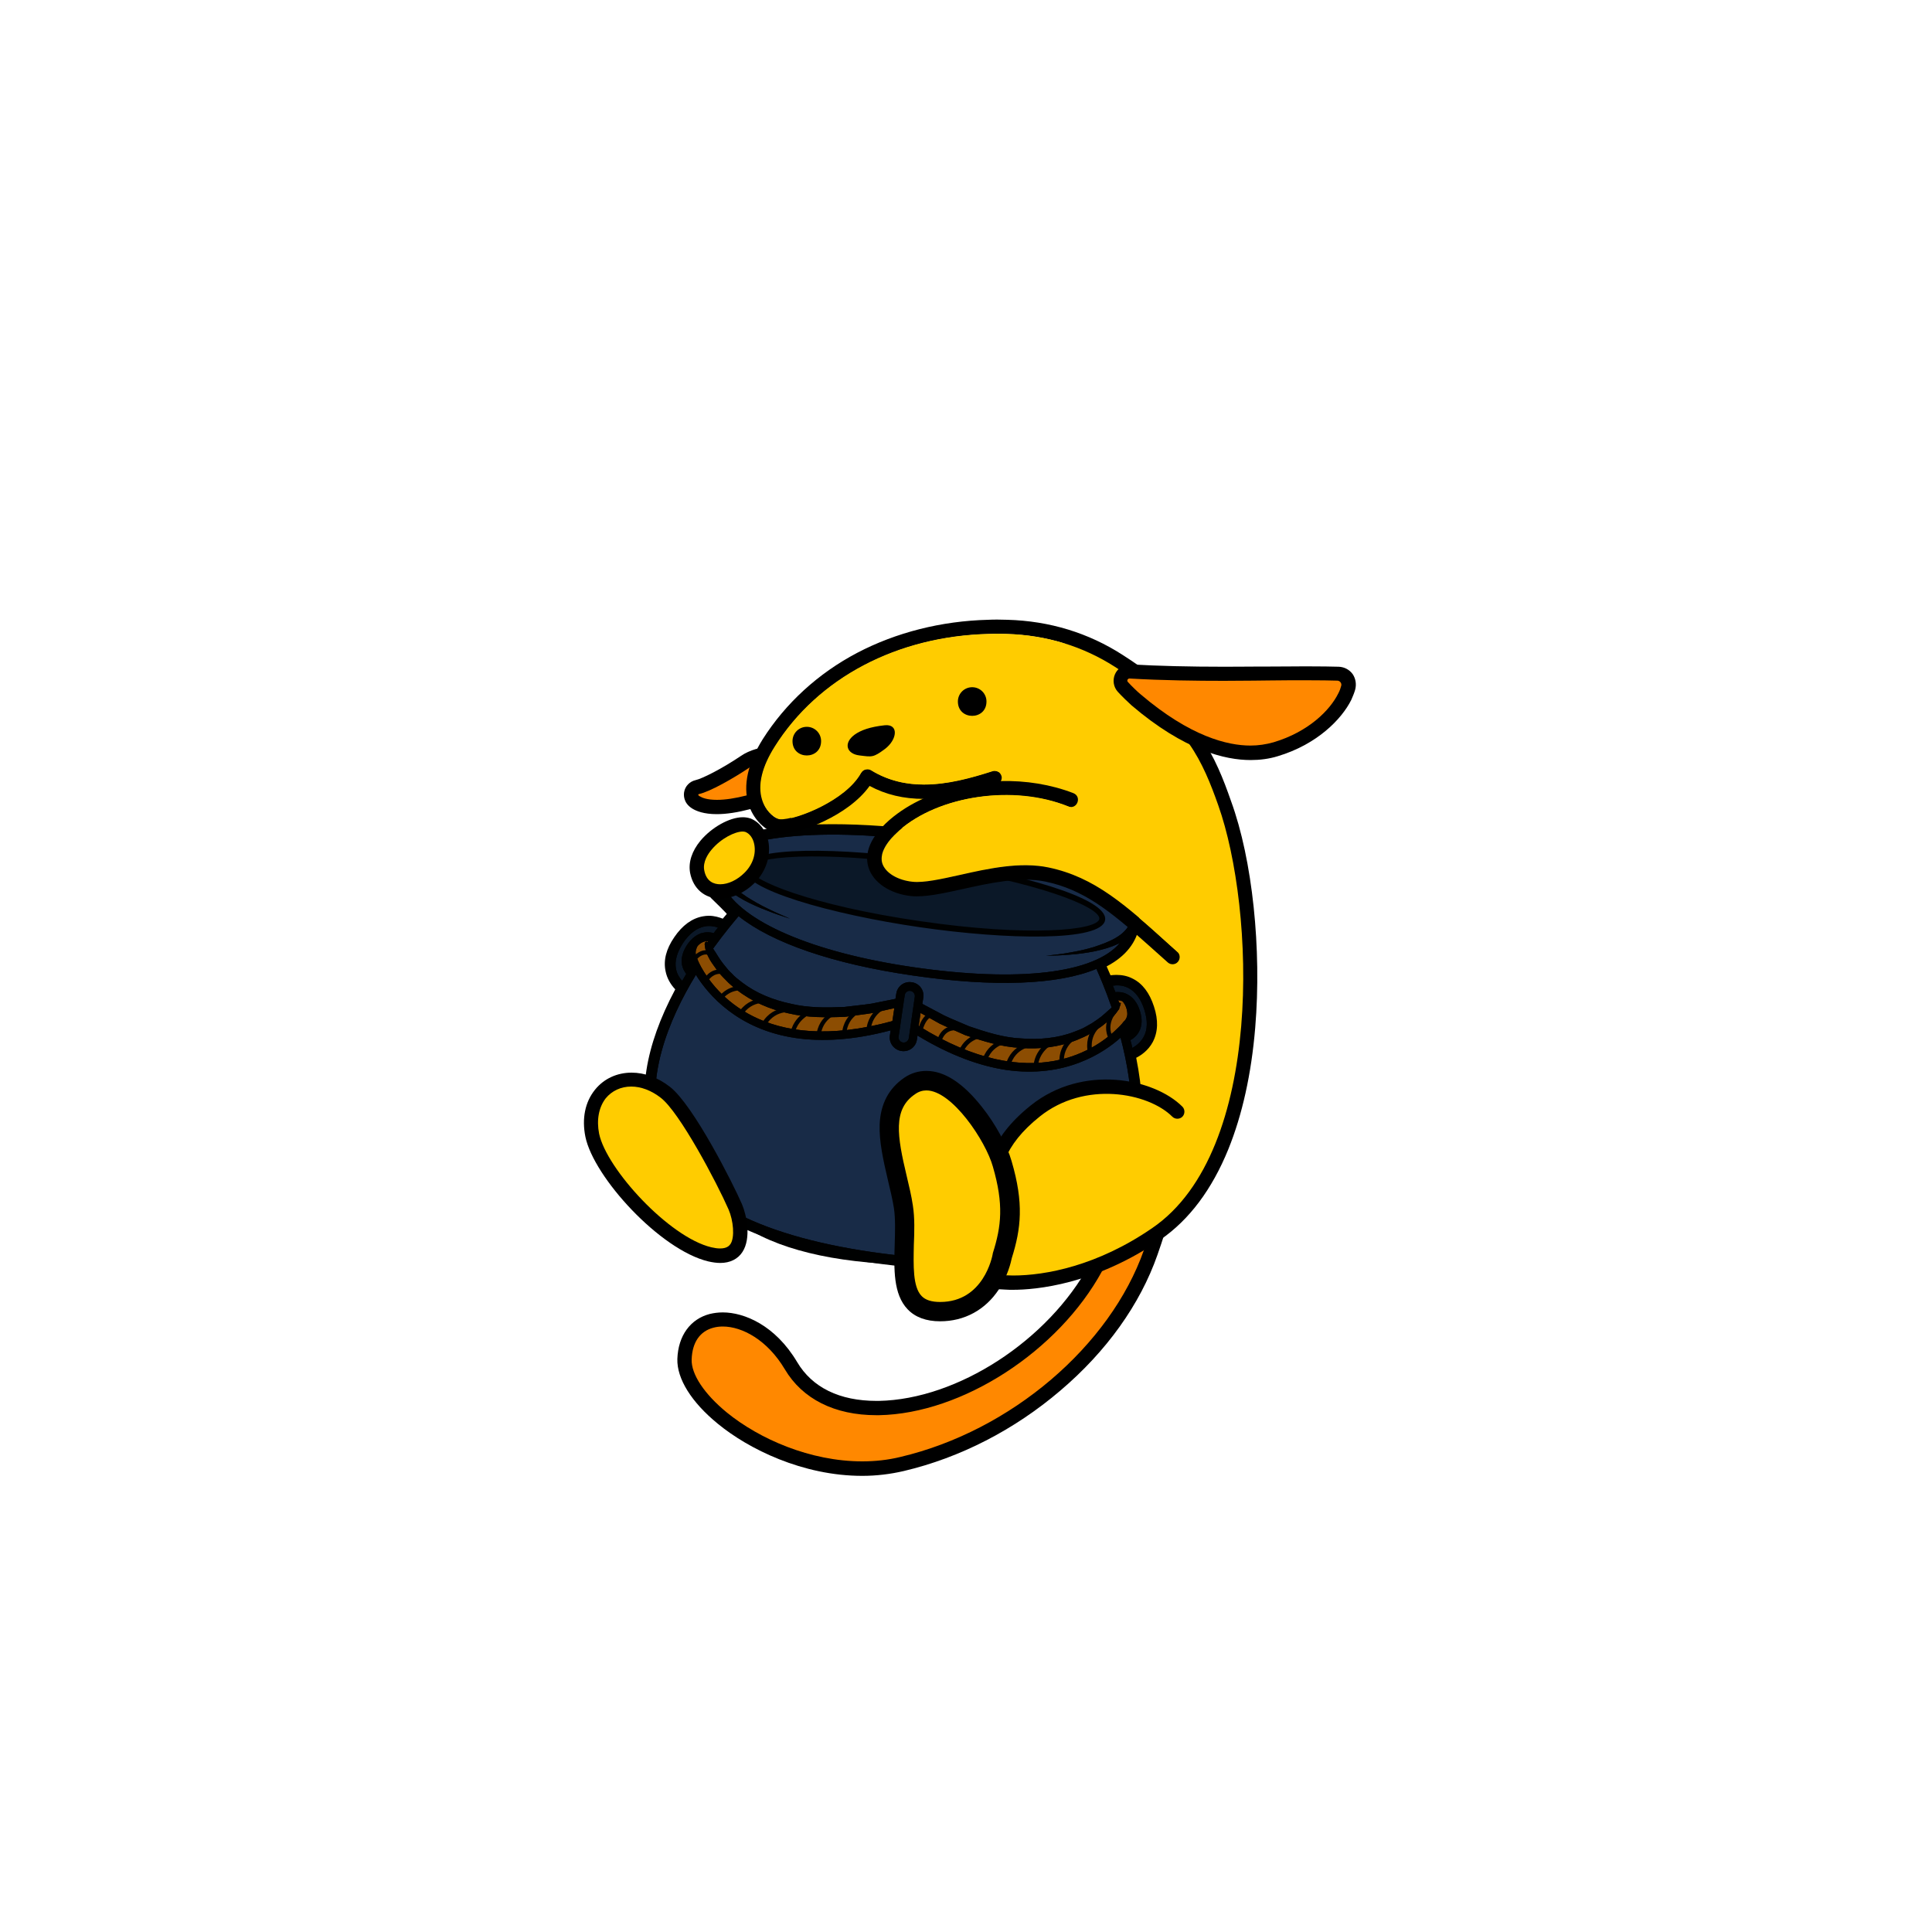 <svg xmlns="http://www.w3.org/2000/svg" id="Layer_1" x="0" y="0" version="1.1" viewBox="0 0 1000 1000">
	<g id="RightArm_1_">
		<path id="RightArm--bg" d="M436.6 504c-4.5 5.1-10.5 7.9-17 7.9-9.1 0-18.5-5.5-24.4-14.4-7.8-11.6-15.5-21.2-22.3-27.9l-4.8-4.7c-2-2-1.1-5.3 1.6-6.1l6.5-1.7c3.2-.9 6.4-2.7 9.1-5.5 3-3 4.8-6.7 5.2-10.4V430c0-1.3 1.5-2.1 2.5-1.3l9.3 6.9c.7.5 1.7 1.1 2.9 1.7 10.2 4.9 31.7 27.4 35.7 46.7 2.1 10.1-1.2 16.5-4.3 20z"/>
		<path id="RightArm" d="M402.1 444.1c-1.5-.7-2.9-1.5-4.2-2.4-.5 5.5-3 11-7.3 15.3-3.7 3.7-8.1 6.2-12.5 7.4 8.7 8.6 17 19.8 23.2 29.1 4.5 6.7 11.6 11.1 18.3 11.1 4.1 0 8.1-1.6 11.4-5.4 13-14.8-17.3-49.6-28.9-55.1z" class="st0" fill="#fc0"/>
	</g>
	<g id="Tail--group">
		<path id="Tail--bg" d="M599.1 649.5c-9 25.7-26.4 50-50.3 70.3-23.8 20.3-51.8 34.7-81 41.6-6.9 1.6-14.1 2.5-21.5 2.5-30.8 0-58.9-13.9-74.8-27-13.6-11.1-21.2-23.3-20.9-33.5.4-12 6.7-20.7 16.8-23.3 2.1-.5 4.3-.8 6.7-.8 11.2 0 27.2 6.7 38.5 25.7 7.8 13.2 22 20.1 41.1 20.1h1.2c40.7-.8 87.6-31.2 109.1-70.8 7.7-14.1 13.2-29.6 17.1-40.8 1.9-5.4 3.6-10.1 5.1-13.5 1.3-3.1 4.1-9.4 10.4-9.4 4.1 0 7.6 1.8 9.9 5 5.5 7.6 3.3 23.3-7.4 53.9z"/>
		<path id="Tail_2_" d="M570.5 657.8c-22.7 41.7-72.5 73.9-115.5 74.7h-1.4c-21.6 0-38.3-8.4-47.4-23.8-9-15.1-22-22.1-32.1-22.1-1.7 0-3.3.2-4.8.6-7 1.8-11 7.6-11.3 16.4-.3 7.7 6.6 18 18.2 27.5 16.8 13.7 43.2 25.3 70.1 25.3 6.6 0 13.3-.7 19.8-2.3 57.2-13.5 108.5-57.4 126-107.1 5.4-15.3 16.7-49.2 4.5-49.2-4.5.1-10.8 31.8-26.1 60z" class="st1" fill="#f80"/>
	</g>
	<g id="Body--group">
		<path id="Body--bg" d="M649.7 531.9c-2 24-6.7 45.1-13.9 62.9-8.5 20.9-20.3 36.6-35.1 46.8-34 23.4-64.8 26-76.4 26-1.3 0-2.5 0-3.8-.1-18.4-.8-26-4.4-32.7-7.5-5.9-2.8-11-5.2-24.9-5.7-37.5-1.5-67-9.9-83.1-23.6-.2-.1-.5-.4-.9-.7-4.8-3.5-19.3-14.3-25-24.7-5.3-9.7-6.2-22.3-2.3-31.4 13.4-31.2 24.5-40.5 33.5-48 3.6-3 6.4-5.3 8.8-8.7 2.2-3.1 3.8-7.1 4.9-12.2 0-.1 0-.2.1-.3 3.9-15 3.4-34.9 2.8-56-.2-5.7-.3-11.7-.4-17.5v-.1c0-18.6 9.6-40.7 25.7-59.2 18.1-20.8 41.6-33.6 66.1-36.2 20.2-2.1 34.3-3.1 45.9-3.1 43.7 0 58.6 14.8 82.2 48.4 7.5 10.6 12.1 22.5 16 33.7 11.1 30.4 15.9 76.5 12.5 117.2z"/>
		<path id="Body_1_" d="M358.5 576.7c-3 7-2.2 17.4 2 25 5.6 10.3 23 22.2 24.1 23.2 15.1 12.9 43.7 20.5 78.7 21.9 31.2 1.3 24.3 11.8 57.6 13.3 1.1 0 2.2.1 3.5.1 16.7 0 43.7-5 72.2-24.7 58-39.9 52.9-165.3 34-218.6-3.9-11.1-8.3-22.2-15.1-31.9-23.5-33.5-36.6-45.2-76.2-45.2-12.2 0-26.9 1.1-45.1 3.1-49.9 5.3-85.3 55.3-85.3 88.1.3 27.4 2.5 55.1-2.7 75.5-1.4 6.5-3.4 11.2-6 14.9-9.8 13.5-23.4 12.4-41.7 55.3z" class="st0" fill="#fc0"/>
		<g id="Ball--group">
			<path fill="#000101" d="M597.3 521c-2.3-7.1-6-12-11.1-14.5-2.5-1.3-5.3-1.9-8.3-1.9-1 0-2.1.1-3.1.2-.9-2-1.5-3.5-2-4.6 9.9-5.2 15.6-12.5 17-21.5v-.2l.1-.8h-.1c1.1-20.4-53.8-39.5-106.8-47.2-17.7-2.6-35.8-3.9-52.3-3.9-38.5 0-61.7 7.1-63.7 19.6v.2c-1.3 8.7 2.3 17.2 10.5 25.1-.9 1-2 2.3-3.4 4-1.8-.7-4.3-1.5-7.2-1.5-1 0-2.1.1-3.1.3-5.6 1-10.6 4.6-14.8 10.8-4.2 6.1-5.7 12-4.5 17.6.7 3.5 2.4 6.6 5 9.4-15.8 29.6-19.9 55.8-12.1 77.9 11.6 32.9 49.8 54.3 113.3 63.5 15.5 2.2 29.9 3.4 42.9 3.4 40.1 0 68.3-10.8 83.8-32.1 13.6-18.7 17.2-44.8 10.7-77.3 2.4-1.2 6.2-3.7 8.6-8.2 2.7-5.2 2.9-11.3.6-18.3z"/>
			<path fill="#182b47" d="m576.5 521.9-.5.4c-.9.8-1.8 1.5-2.7 2.3-1.5 1.4-3.1 2.7-4.8 3.9l-2.8 1.9c-.3.2-.6.4-.9.5-.4.2-.7.4-1.1.6l-1.1.6c-1.6.9-3.3 1.7-5 2.3l-1.4.6c-8.1 3.1-17.4 4.3-27.6 3.4-1.8-.1-3.8-.3-5.7-.6-7.4-1.1-14.4-3.3-21.6-5.8-1.6-.7-3.2-1.4-4.8-2-2.8-1.2-5.6-2.3-8.3-3.6l-11.9-6.3.6-3.9c.5-3.4-1.9-6.5-5.2-7-3.4-.5-6.5 1.9-7 5.2l-.5 3.2-13.1 2.6c-2.9.5-5.8.8-8.6 1.1l-5.4.6c-7.3.3-14.9.5-22.4-.6-2-.3-3.9-.7-5.8-1.1-10-2.1-18.6-5.9-25.4-11.1l-1.2-1c-1.4-1.1-2.8-2.2-4.1-3.6-.3-.3-.6-.5-.9-.8l-1.6-1.6-2.2-2.7c-1.4-1.6-2.4-3.4-3.5-5.1-.6-.9-1.2-1.8-1.8-2.8l-.4-.5.4-.5c5.8-8.1 10.9-14.2 13.4-17l.6-.7.7.5c17 13.5 47.7 24.2 86.8 30.1.9.2 1.8.3 2.7.4 41.9 6.1 74.7 4.9 94.8-3.3l.8-.3.4.8c1.2 2.6 4.4 9.9 7.9 20.1z"/>
			<path fill="#182b47" d="M482.5 435c-64-9.3-109-1.3-110.9 12v1.1c0 .5.1.9.3 1.4.3 1 .6 1.9 1.1 2.6.9 1.8 2.2 3.4 3.6 4.9 3 3.2 6.5 5.7 9.7 7.8.3.2.7.5 1.1.7.1 0 .2.1.3.1.9.6 1.7 1.1 2.6 1.6l-4.2-2.1c-3.3-1.9-7.2-4.1-10.7-7.3l-1.4 1.1c9.5 19 46.6 34.8 99.2 42.4 55.1 8 94.4 3.3 107.8-12.9l-1.4-1.2c-.2.1-.4.3-.6.3-3.7 1.8-7.5 2.8-12.1 3.9-1.5.3-3 .6-4.6.8l4.5-1.2c1.1-.4 2.4-.8 3.6-1.2 2.6-.9 5.4-2.1 7.9-3.6 1.7-1.1 3.4-2.2 4.7-3.6.6-.6 1.3-1.4 1.8-2.2.3-.4.5-.9.6-1.2 0-.1.1-.3.2-.5s.1-.5.2-.7c1.5-13.3-39.4-33.7-103.3-43zm-96.7 14.1c1.3-9.2 43.1-10.5 95-3s91.6 20.7 90.3 29.9c-1.3 9.2-43.1 10.5-95 3-51.9-7.6-91.6-20.7-90.3-29.9z"/>
			<path fill="#0b1828" d="m575.9 509.2-1.1.1.4 1.1c.2.6 1.5 4 1.5 4l.7-.1c.9-.1 1.8-.1 2.6 0 1 .2 2 .5 3 .9 2.8 1.4 4.9 4.1 6.1 8 1.2 3.9 1.1 7.3-.3 10-.9 1.7-2.3 3.1-4.1 4.2l-.6.3 1.4 5.9 1-.6c2.8-1.6 4.9-3.6 6.2-6.1 2-3.9 2.2-8.8.3-14.7-1.9-5.9-4.9-9.9-8.8-11.8-1.3-.6-2.7-1.1-4.1-1.3-1.4-.1-2.8-.1-4.2.1z"/>
			<path fill="#8c4d02" d="M521.9 550.5c31.7 4.6 50.7-10.8 57.5-17.6 1.8-1.8 2.8-3.1 3.1-3.5l.1-.1c.1-.1.3-.3.4-.5.4-.5 1.4-1.9 1.5-3.9.1-2.1-.8-5.2-2.8-7.3l-.1-.1-.2-.1c-.6-.3-1.3-.4-2-.5l-1.8-.2.4 1.3c.1.3.5 1.3.5 1.3l.1.7.8-.1c-.1.2-.1.4-.2.7-.6 1.7-1.5 3.2-2.9 4.8-1.4 1.6-3.2 3-4.9 4.4l-1.1.9-3 2.1-2.1 1.2-1.1.6c-1.6 1-3.5 1.8-5.3 2.6l-1.3.6c-8.6 3.4-18.6 4.8-28.8 4-1.9-.1-3.8-.3-5.8-.6-7.8-1.1-15.4-3.6-22.5-6l-3.9-1.8c-3.1-1.4-6.3-2.8-9.3-4.2l-11-6.2-1.2 8.6.5.3c16 10.2 31.7 16.5 46.4 18.6z"/>
			<path fill="#0b1828" d="M464.1 536.4c-.3 2 1.1 3.8 3 4.1 2 .3 3.8-1.1 4.1-3l3.1-21.4c.3-1.9-1.1-3.8-3-4-2-.3-3.8 1.1-4.1 3l-.6 3.9c0 .2 0 .3-.1.5z"/>
			<path fill="#182b47" d="m580.5 535.3-1.1 1c-8.9 8-28.4 20.9-58.4 16.5-14.4-2.1-29.7-8-45.5-17.6l-1.2-.7-.5 3.4c-.5 3.4-3.6 5.8-7 5.3s-5.7-3.7-5.2-7l.6-4-1.3.4c-17.9 4.7-34.3 6.1-48.6 4-29.8-4.3-44.9-22.1-51.2-32.2l-.8-1.3-.8 1.3c-13.7 22.5-27.9 55.4-17.7 84.3 11.1 31.2 48 51.6 109.7 60.6s102.9-.1 122.4-26.9c17.9-24.6 13.7-60 7.1-85.3z"/>
			<path fill="#8c4d02" d="M367 487.9c.1-.1.2-.3.3-.4l.8-1.4h-1.6c-.5 0-1 0-1.5.1-1.6.3-3.1 1.2-4.6 2.7-.6.8-.8 1.5-1.1 2.7-.4 1.4-.2 2.9.4 4.5l.2.4v.1c.1.3.7 1.9 2.1 4.4 4.6 8.4 18.6 28.4 50 32.9 14.7 2.1 31.5.6 50-4.5l.6-.2 1.3-8.6-12.2 2.8c-3.2.6-6.5 1-9.7 1.4-1.6.2-3.2.4-4.7.6-7.5.3-15.4.5-23.2-.6-2-.3-4-.7-5.9-1.1-10.1-2.2-19.2-6.3-26.5-12l-1.1-.9c-1.5-1.2-3-2.5-4.4-4-.3-.4-.7-.7-1-1.1-.5-.5-1-1-1.5-1.6l-2.3-2.9-.9-1.3c-1.2-1.7-2.4-3.5-3.3-5.3-.9-1.8-1.4-3.5-1.6-5.3 0-.4 0-.8-.2-1.2l.9.6z"/>
			<path fill="#0b1828" d="m352.4 508.4.8 1 3-5.3-.4-.5c-1-1.4-1.7-2.8-2-4.3-.6-3 .2-6.3 2.5-9.7 1.8-2.7 3.9-4.5 6.3-5.4.2-.1.4-.2.7-.2.2 0 .3-.1.5-.2s.4-.1.7-.2c1-.2 2-.2 3-.1.6.1 1.1.2 1.6.4l.6.2.4-.5c.8-1 1.5-2 2.2-2.9l.8-1-1.2-.4c-1-.3-2-.6-2.9-.7-1.5-.2-2.9-.2-4.3.1-4.4.8-8.3 3.8-11.8 8.9-3.4 5.1-4.7 9.8-3.9 14.1.5 2.4 1.6 4.6 3.4 6.7zm123.9-30.7c54.7 7.9 92.6 5.4 93.7-1.9 1.1-7.4-34.5-20.6-89.2-28.5-54.7-7.9-92.6-5.4-93.7 2-1.1 7.3 34.5 20.5 89.2 28.4z"/>
			<path fill="#000101" d="M587 546.8c2.3-1 6.3-3.4 8.8-8.1 2.6-4.8 2.7-10.6.6-17.4-2.2-6.8-5.7-11.5-10.6-14-4.6-2.3-9.2-1.9-11.5-1.4-1.1-2.6-2-4.7-2.7-6.1 10-5 16-12.2 17.3-21.2v-.2c2.5-19.4-51.8-39-105.9-46.9-54.1-7.8-111.7-4.4-114.9 14.8v.2c-1.3 8.7 2.6 17.2 10.9 24.9-1 1.1-2.5 2.9-4.4 5.2-2.3-1.1-6.1-2.2-10.4-1.4-5.4 1-10.1 4.4-14.2 10.4-4 5.9-5.5 11.5-4.4 16.8.9 4.5 3.4 7.6 5.2 9.5-12.2 22.7-21.7 51.5-12.4 77.7 11.5 32.6 49.4 53.7 112.5 62.9 63.1 9.2 105.4-.4 125.7-28.3 16.3-22.4 15.6-52.3 10.4-77.4zm-3.1-35.5c3.8 1.9 6.6 5.7 8.4 11.3 1.8 5.6 1.7 10.3-.3 14-1.6 3-4.1 4.8-5.9 5.8-.3-1.4-.6-2.7-1-4 1.4-.8 3.3-2.2 4.5-4.5 1.6-3 1.7-6.6.4-10.7-1.3-4.2-3.6-7.1-6.6-8.6-2.3-1.2-4.5-1.2-6.1-1.1-.4-1.2-.9-2.3-1.3-3.3 1.9-.3 4.9-.4 7.9 1.1zm2.2 19.3c-.1.4-.2.7-.4 1.1-.5.9-1.1 1.6-1.7 2.1-.1-.2-.1-.4-.1-.5.7-.8 1.1-1.3 1.3-1.5.1-.2.5-.6.9-1.2zm-6.5-11.6h-.3c-.2-.4-.3-.8-.5-1.3.7.1 1.4.2 2.1.5 1.9 1.9 2.6 4.8 2.6 6.6 0 1.6-.8 2.8-1.2 3.3-.2.3-.4.4-.4.4l-.3.3c-.2.3-1.2 1.6-3 3.3-9.8 9.9-43.8 35.9-103.1-1.1l1-6.7 9.8 5.5c4.4 2.1 8.9 4 13.3 6 9.2 3.1 18.7 6.1 28.6 6.6 9.8.8 20-.4 29.2-4.1 2.3-1 4.6-1.9 6.8-3.2 1.1-.6 2.2-1.2 3.2-1.9l3.1-2.2c2.1-1.7 4.4-3.4 6.2-5.4 1.3-1.5 2.5-3.1 3.1-5.1.1-.3.2-.5.2-.8.3-.1.1-.6-.4-.7zm-205.1-60.4.2.2c3.3 3 7 5.2 10.7 7.3 3.8 2 7.6 3.7 11.6 5.2 3.9 1.6 7.9 2.9 11.9 4.2-3.9-1.7-7.7-3.3-11.5-5.2-3.8-1.8-7.4-3.9-10.9-6.1-3.4-2.3-6.8-4.8-9.5-7.7-1.3-1.5-2.6-3-3.4-4.7-.5-.8-.8-1.7-1-2.5-.1-.4-.2-.8-.2-1.2v-.9c1.8-12.6 47.4-20.3 109.9-11.3 62.5 9.1 104 29.4 102.2 42 0 .2-.1.4-.2.6 0 .1-.1.2-.1.3-.1.4-.3.8-.5 1.1-.4.7-1 1.4-1.7 2.1-1.3 1.4-2.9 2.5-4.6 3.5-3.4 2-7.4 3.4-11.3 4.7-4 1.2-8 2.1-12.2 2.8-4.1.8-8.3 1.2-12.5 1.7 4.2-.1 8.4-.2 12.6-.6 4.2-.3 8.4-.9 12.5-1.7 4.2-.9 8.3-2 12.3-3.9.3-.1.6-.3.9-.5-13 15.7-52 20.6-107 12.6-52.3-7.6-89-23.7-98.2-42zm7.8 15.6c17.1 13.7 48.6 24.7 90 30.7 42.5 6.2 75.3 4.8 95.2-3.4 1.5 3.3 4.6 10.5 7.9 20-2.5 2.1-4.7 4.4-7.4 6.2l-2.8 1.9c-1 .6-2 1.1-3 1.7-2 1.2-4.2 2-6.3 2.8-8.6 3.3-18 4.1-27.2 3.4-9.3-.4-18.3-3.3-27.1-6.3-4.3-1.9-8.7-3.6-12.9-5.6l-11.3-6 .5-3.2c.6-3.9-2.1-7.5-6-8-3.9-.6-7.5 2.1-8 6l-.4 2.6-12.5 2.5c-4.7.7-9.3 1.1-14 1.7-9.3.4-18.8.5-27.8-1.7-9-1.9-17.8-5.4-25.1-11-1.8-1.4-3.7-2.8-5.2-4.5-.8-.8-1.7-1.6-2.4-2.5l-2.2-2.7c-2-2.5-3.4-5.2-5.2-7.8 6-8.3 11.1-14.3 13.2-16.8zm91.2 41.7-3.1 21.4c-.2 1.5-1.6 2.5-3 2.3-1.5-.2-2.5-1.6-2.3-3l.9-5.9v-.1l1.6-11c.1-.2.1-.4.1-.7l.6-3.8c.2-1.5 1.6-2.5 3-2.2 1.3.2 2.4 1.5 2.2 3zm-108.7-26.5c.2 2 .8 3.9 1.7 5.6 1.1 2.4 2.8 4.6 4.3 6.7l2.3 2.9c.8.9 1.7 1.8 2.6 2.7 1.7 1.9 3.7 3.4 5.6 5 7.9 6.2 17.2 10.2 26.8 12.2 9.7 2.3 19.6 2.2 29.3 1.8 4.8-.7 9.7-1.2 14.5-2l11-2.5-1 6.7c-66.9 18.4-92.1-15.5-99-28-1.3-2.4-1.9-3.9-2-4.3 0-.1-.1-.2-.2-.3 0 0 0-.1-.1-.2-.2-.6-.8-2.1-.4-3.8.3-1.1.5-1.7 1-2.4 1.2-1.3 2.6-2.1 4-2.3.5-.1.9-.1 1.4-.1-.1.2-.3.4-.4.5-.1-.1-.3-.2-.5-.2-.5 0-.8.4-.9.8-.1.4-.1.8 0 1.2zm-14.9 12.1c-.8-4.1.5-8.6 3.7-13.5 3.3-4.9 7.1-7.7 11.2-8.5 2.7-.5 5.1 0 6.8.6-.7.9-1.5 1.9-2.2 2.9-1.4-.4-3.1-.7-5-.3l-1.2.3c-.3 0-.6.1-.9.3-2.5 1-4.7 2.9-6.6 5.7-2.4 3.6-3.3 7.1-2.7 10.4.4 2 1.3 3.5 2.2 4.7l-2.1 3.6c-1.3-1.4-2.7-3.5-3.2-6.2zm223.2 120C553.8 648 513 657 451.6 648.1c-61.4-8.9-98-29.1-109-60-10-28.2 3.5-60.4 17.6-83.5 6.3 10.1 21.5 28.3 51.8 32.7 13.3 1.9 29.5 1.2 49-4l-.4 2.6c-.6 3.9 2.1 7.5 6 8.1 3.9.6 7.5-2.1 8-6l.3-2c17.3 10.5 32.6 15.8 45.9 17.8 30.5 4.4 50.4-8.8 59.2-16.7 6.9 26 10.5 60.4-6.9 84.4z"/>
			<path fill="#000101" d="M587 546.8c2.3-1 6.3-3.4 8.8-8.1 2.6-4.8 2.7-10.6.6-17.4-2.2-6.8-5.7-11.5-10.6-14-4.6-2.3-9.2-1.9-11.5-1.4-1.1-2.6-2-4.7-2.7-6.1 10-5 16-12.2 17.3-21.2v-.2c2.5-19.4-51.8-39-105.9-46.9-54.1-7.8-111.7-4.4-114.9 14.8v.2c-1.3 8.7 2.6 17.2 10.9 24.9-1 1.1-2.5 2.9-4.4 5.2-2.3-1.1-6.1-2.2-10.4-1.4-5.4 1-10.1 4.4-14.2 10.4-4 5.9-5.5 11.5-4.4 16.8.9 4.5 3.4 7.6 5.2 9.5-12.2 22.7-21.7 51.5-12.4 77.7 11.5 32.6 49.4 53.7 112.5 62.9 63.1 9.2 105.4-.4 125.7-28.3 16.3-22.4 15.6-52.3 10.4-77.4zm-3.1-35.5c3.8 1.9 6.6 5.7 8.4 11.3 1.8 5.6 1.7 10.3-.3 14-1.6 3-4.1 4.8-5.9 5.8-.3-1.4-.6-2.7-1-4 1.4-.8 3.3-2.2 4.5-4.5 1.6-3 1.7-6.6.4-10.7-1.3-4.2-3.6-7.1-6.6-8.6-2.3-1.2-4.5-1.2-6.1-1.1-.4-1.2-.9-2.3-1.3-3.3 1.9-.3 4.9-.4 7.9 1.1zm2.2 19.3c-.1.4-.2.7-.4 1.1-.5.9-1.1 1.6-1.7 2.1-.1-.2-.1-.4-.1-.5.7-.8 1.1-1.3 1.3-1.5.1-.2.5-.6.9-1.2zm-6.5-11.6h-.3c-.2-.4-.3-.8-.5-1.3.7.1 1.4.2 2.1.5 1.9 1.9 2.6 4.8 2.6 6.6 0 1.6-.8 2.8-1.2 3.3-.2.3-.4.4-.4.4l-.3.3c-.2.3-1.2 1.6-3 3.3-9.8 9.9-43.8 35.9-103.1-1.1l1-6.7 9.8 5.5c4.4 2.1 8.9 4 13.3 6 9.2 3.1 18.7 6.1 28.6 6.6 9.8.8 20-.4 29.2-4.1 2.3-1 4.6-1.9 6.8-3.2 1.1-.6 2.2-1.2 3.2-1.9l3.1-2.2c2.1-1.7 4.4-3.4 6.2-5.4 1.3-1.5 2.5-3.1 3.1-5.1.1-.3.2-.5.2-.8.3-.1.1-.6-.4-.7zm-205.1-60.4.2.2c3.3 3 7 5.2 10.7 7.3 3.8 2 7.6 3.7 11.6 5.2 3.9 1.6 7.9 2.9 11.9 4.2-3.9-1.7-7.7-3.3-11.5-5.2-3.8-1.8-7.4-3.9-10.9-6.1-3.4-2.3-6.8-4.8-9.5-7.7-1.3-1.5-2.6-3-3.4-4.7-.5-.8-.8-1.7-1-2.5-.1-.4-.2-.8-.2-1.2v-.9c1.8-12.6 47.4-20.3 109.9-11.3 62.5 9.1 104 29.4 102.2 42 0 .2-.1.4-.2.6 0 .1-.1.2-.1.3-.1.4-.3.8-.5 1.1-.4.7-1 1.4-1.7 2.1-1.3 1.4-2.9 2.5-4.6 3.5-3.4 2-7.4 3.4-11.3 4.7-4 1.2-8 2.1-12.2 2.8-4.1.8-8.3 1.2-12.5 1.7 4.2-.1 8.4-.2 12.6-.6 4.2-.3 8.4-.9 12.5-1.7 4.2-.9 8.3-2 12.3-3.9.3-.1.6-.3.9-.5-13 15.7-52 20.6-107 12.6-52.3-7.6-89-23.7-98.2-42zm7.8 15.6c17.1 13.7 48.6 24.7 90 30.7 42.5 6.2 75.3 4.8 95.2-3.4 1.5 3.3 4.6 10.5 7.9 20-2.5 2.1-4.7 4.4-7.4 6.2l-2.8 1.9c-1 .6-2 1.1-3 1.7-2 1.2-4.2 2-6.3 2.8-8.6 3.3-18 4.1-27.2 3.4-9.3-.4-18.3-3.3-27.1-6.3-4.3-1.9-8.7-3.6-12.9-5.6l-11.3-6 .5-3.2c.6-3.9-2.1-7.5-6-8-3.9-.6-7.5 2.1-8 6l-.4 2.6-12.5 2.5c-4.7.7-9.3 1.1-14 1.7-9.3.4-18.8.5-27.8-1.7-9-1.9-17.8-5.4-25.1-11-1.8-1.4-3.7-2.8-5.2-4.5-.8-.8-1.7-1.6-2.4-2.5l-2.2-2.7c-2-2.5-3.4-5.2-5.2-7.8 6-8.3 11.1-14.3 13.2-16.8zm91.2 41.7-3.1 21.4c-.2 1.5-1.6 2.5-3 2.3-1.5-.2-2.5-1.6-2.3-3l.9-5.9v-.1l1.6-11c.1-.2.1-.4.1-.7l.6-3.8c.2-1.5 1.6-2.5 3-2.2 1.3.2 2.4 1.5 2.2 3zm-108.7-26.5c.2 2 .8 3.9 1.7 5.6 1.1 2.4 2.8 4.6 4.3 6.7l2.3 2.9c.8.9 1.7 1.8 2.6 2.7 1.7 1.9 3.7 3.4 5.6 5 7.9 6.2 17.2 10.2 26.8 12.2 9.7 2.3 19.6 2.2 29.3 1.8 4.8-.7 9.7-1.2 14.5-2l11-2.5-1 6.7c-66.9 18.4-92.1-15.5-99-28-1.3-2.4-1.9-3.9-2-4.3 0-.1-.1-.2-.2-.3 0 0 0-.1-.1-.2-.2-.6-.8-2.1-.4-3.8.3-1.1.5-1.7 1-2.4 1.2-1.3 2.6-2.1 4-2.3.5-.1.9-.1 1.4-.1-.1.2-.3.4-.4.5-.1-.1-.3-.2-.5-.2-.5 0-.8.4-.9.8-.1.4-.1.8 0 1.2zm-14.9 12.1c-.8-4.1.5-8.6 3.7-13.5 3.3-4.9 7.1-7.7 11.2-8.5 2.7-.5 5.1 0 6.8.6-.7.9-1.5 1.9-2.2 2.9-1.4-.4-3.1-.7-5-.3l-1.2.3c-.3 0-.6.1-.9.3-2.5 1-4.7 2.9-6.6 5.7-2.4 3.6-3.3 7.1-2.7 10.4.4 2 1.3 3.5 2.2 4.7l-2.1 3.6c-1.3-1.4-2.7-3.5-3.2-6.2zm223.2 120C553.8 648 513 657 451.6 648.1c-61.4-8.9-98-29.1-109-60-10-28.2 3.5-60.4 17.6-83.5 6.3 10.1 21.5 28.3 51.8 32.7 13.3 1.9 29.5 1.2 49-4l-.4 2.6c-.6 3.9 2.1 7.5 6 8.1 3.9.6 7.5-2.1 8-6l.3-2c17.3 10.5 32.6 15.8 45.9 17.8 30.5 4.4 50.4-8.8 59.2-16.7 6.9 26 10.5 60.4-6.9 84.4z"/>
			<path fill="#000101" d="M481 445.2c-45.3-6.6-94.4-7.5-96.1 3.8-1.6 11.2 45.7 24.3 91 30.9 45.3 6.6 94.4 7.5 96.1-3.7 1.7-11.4-45.7-24.4-91-31zm-4.6 31.6c-56.1-8.1-89.3-21.5-88.5-27.5.9-6 36.5-9.3 92.6-1.2 56.1 8.1 89.3 21.5 88.5 27.5-.8 6-36.5 9.4-92.6 1.2zm-27 58c-.6-.1-1-.6-1-1.2.8-12.2 12.1-14.6 12.2-14.7.6-.1 1.2.3 1.3.9.1.6-.3 1.2-.9 1.3-.4.1-9.7 2.1-10.4 12.6 0 .7-.5 1.2-1.2 1.1zm-12.6 1.7c-.6-.1-1-.6-1-1.2.8-12.2 12.1-14.6 12.2-14.7.6-.1 1.2.3 1.3.9.1.6-.3 1.2-.9 1.3-.4.1-9.7 2.1-10.4 12.6 0 .7-.5 1.2-1.2 1.1.1 0 0 0 0 0zm-13.3 1.4c-.6-.1-1-.6-1-1.2.8-12.2 12.1-14.6 12.2-14.7.6-.1 1.2.3 1.3.9.1.6-.3 1.2-.9 1.3-.4.1-9.7 2.1-10.4 12.6 0 .7-.5 1.2-1.2 1.1 0 .1 0 0 0 0zm-13.5-1.1c-.6-.1-1-.7-1-1.3 1.4-9.9 10.5-13.2 10.9-13.3.6-.2 1.2.1 1.4.7.2.6-.1 1.2-.7 1.4-.3.1-8.3 3.1-9.4 11.5 0 .6-.6 1-1.2 1zm-14.8-5.5c-.1 0-.3-.1-.4-.2-.5-.3-.7-1-.4-1.6 6.3-10.5 17.4-7.5 17.6-7.5.6.2 1 .8.8 1.4-.2.6-.8.9-1.4.8-.4-.1-9.6-2.5-15 6.5-.3.5-.8.7-1.2.6zm-12.5-4.8c-.1 0-.3-.1-.4-.2-.5-.3-.7-1-.4-1.6 6.3-10.5 17.4-7.5 17.6-7.5.6.2 1 .8.8 1.4-.2.6-.8.9-1.4.8-.4-.1-9.6-2.5-15 6.5-.3.5-.8.7-1.2.6zm-10.5-7.9c-.2 0-.3-.1-.5-.2-.5-.4-.6-1.1-.3-1.6 5.8-8.2 14.3-6.3 14.6-6.2.6.1 1 .8.8 1.4-.1.6-.8 1-1.4.8-.3-.1-7.4-1.6-12.2 5.3-.1.4-.6.6-1 .5zm-7.4-9.6c-.1 0-.3-.1-.4-.1-.5-.3-.7-1-.4-1.6 4.7-8 11.7-4.9 11.8-4.9.6.3.8.9.6 1.5-.3.6-.9.8-1.5.6-.2-.1-5.2-2.2-8.9 3.9-.3.4-.8.7-1.2.6zm-6.8-9.9c-.2 0-.3-.1-.5-.2-.5-.4-.6-1.1-.3-1.6 2.2-3.2 4.7-5 7.2-5.4 2.6-.4 4.3.9 4.3.9.5.4.6 1.1.2 1.6-.4.5-1.1.6-1.6.2-.1 0-1.1-.8-2.7-.5-1.8.3-3.8 1.8-5.6 4.4-.1.5-.6.6-1 .6zm217.6 39.6c-.5.2-1.1.1-1.4-.4-5.2-9.4 3.2-17 3.3-17 .5-.4 1.2-.4 1.6 0 .4.4.4 1-.1 1.4-.3.3-7.2 6.6-2.8 14.6.3.5 0 1.1-.6 1.4.1 0 0 0 0 0zm-11.1 7.5c-.6.1-1.1-.3-1.3-.9-2.8-11.9 7.2-17.6 7.4-17.6.5-.3 1.2-.1 1.5.5.3.5.1 1.2-.4 1.5-.4.2-8.6 4.9-6.2 15.1.1.7-.3 1.3-1 1.4.1 0 0 0 0 0zm-15 5.4c-.6 0-1.1-.4-1.1-1-1-12.2 9.8-16.3 9.9-16.3.6-.2 1.2.1 1.5.7.2.6-.1 1.2-.7 1.5-.4.1-9.3 3.6-8.4 14 0 .5-.5 1.1-1.2 1.1.1 0 0 0 0 0zm-13.5 2.5c-.6 0-1.1-.5-1.1-1.1 0-10 8.7-14.5 9.1-14.7.6-.3 1.2-.1 1.5.5.3.6.1 1.2-.5 1.5-.3.2-7.8 4.1-7.8 12.7 0 .6-.5 1.1-1.2 1.1zm-14.3-1.2h-.4c-.6-.1-1-.8-.8-1.4 2.9-11.9 14.5-12.3 14.6-12.3.6 0 1.1.5 1.2 1.1 0 .6-.5 1.1-1.1 1.2-.4 0-9.9.4-12.4 10.6-.2.4-.6.7-1.1.8zm-12.3-1.8h-.4c-.6-.1-1-.8-.8-1.4 2.9-11.9 14.5-12.3 14.6-12.3.6 0 1.1.5 1.2 1.1 0 .6-.5 1.1-1.1 1.2-.4 0-9.9.4-12.4 10.6-.3.4-.7.7-1.1.8zm-12.3-4.6h-.5c-.6-.2-.9-.8-.7-1.4 3.1-9.5 11.8-10.2 12.1-10.2.6 0 1.2.4 1.2 1.1 0 .6-.4 1.2-1 1.2-.3 0-7.5.6-10.1 8.7-.2.2-.6.5-1 .6zm-11-6h-.4c-.6-.1-1-.8-.8-1.4 2.2-9 9.7-8.1 9.8-8.1.6.1 1.1.7 1 1.3-.1.6-.6 1.1-1.3 1-.2 0-5.6-.6-7.3 6.4-.1.4-.5.7-1 .8zm-9.3-7.5h-.5c-.6-.2-.9-.8-.7-1.4 1.2-3.7 3-6.1 5.3-7.3 2.3-1.1 4.3-.4 4.4-.4.6.2.9.9.7 1.5-.2.6-.9.9-1.4.7-.1 0-1.3-.4-2.7.3-1.7.8-3.1 2.9-4.1 5.9-.3.3-.6.6-1 .7z"/>
		</g>
	</g>
	<g id="RightHand--group">
		<path id="RightHand--bg" d="M390.6 457c-5.2 5.1-11.7 8.1-17.8 8.1-8.1 0-14-5.1-15.6-13.3-1-5.4.9-11.3 5.4-16.7 5.8-6.9 14.9-12 21.7-12.1h.2c1.3 0 2.6.2 3.8.6h.2l.1.1c4.5 1.8 7.9 6.2 9.1 11.8 1.4 7.5-1.2 15.5-7.1 21.5z"/>
		<path id="RightHand" d="M385.4 451.7c4.2-4.2 6-9.6 5-14.7-.6-3.1-2.3-5.5-4.6-6.4-.4-.1-.9-.2-1.3-.2h-.1c-4 0-11.3 3.6-16.1 9.4-1.8 2.1-4.6 6.3-3.8 10.6 1.1 6 5.1 7.3 8.3 7.3 4.1 0 8.8-2.2 12.6-6z" class="st0" fill="#fc0"/>
	</g>
	<g id="RightFootGroup">
		<path id="RightFoot--bg" d="M384.3 648c-2.4 3.7-6.4 5.7-11.5 5.7-1.9 0-4-.3-6.2-.8-25-6-59.3-43.6-63.6-64.5-1.9-9.4-.2-18 5-24.4 4.6-5.7 11.4-8.8 18.9-8.8 6.8 0 13.6 2.5 19.8 7.3 12.2 9.4 32.9 50.5 37.3 60.7 2.5 5.8 4.9 17.7.3 24.8z"/>
		<path id="RightFoot_1_" d="M310.1 586.8c3.8 18.2 36.2 53.6 58.1 58.8 1.7.4 3.2.6 4.5.6 3.4 0 4.7-1.3 5.4-2.3 2.3-3.5 1.5-12.1-1-17.9-6.1-13.9-25.3-50.3-35.1-57.8-4.9-3.8-10.2-5.8-15.3-5.8-5.3 0-10 2.2-13.2 6.1-3.6 4.7-4.8 11.2-3.4 18.3z" class="st0" fill="#fc0"/>
	</g>
	<g id="RightEar--group">
		<path id="RightEar--bg" d="M413.3 399.4c-.4 4.4-3.8 8.4-11.1 12.9-4.7 3-10.2 5.5-13.9 6.5-6.5 1.7-12.3 2.6-17.3 2.6-6.7 0-10.6-1.6-12.7-2.9-4.8-3-4.4-7.2-4.2-8.5.5-3.1 2.9-5.5 5.9-6.2 3.5-.8 13.5-5.8 23.6-12.6 4.2-2.9 10.7-4.8 16.1-4.8 5.8 0 9.1 2.2 10.8 4.1 2.1 2.4 3.1 5.5 2.8 8.9z"/>
		<path id="RightEar" d="M361.4 411.3c0 .3.4.7.9.9 1.1.7 3.6 1.8 8.8 1.8 4.3 0 9.5-.8 15.4-2.3 5.2-1.4 19.1-8.8 19.5-13 .1-1.3-.2-2.4-.9-3.2-1-1.1-2.8-1.7-5.3-1.7-3.9 0-8.9 1.5-11.9 3.5-8.5 5.7-20.5 12.5-26.1 13.7-.3.1-.4.2-.4.3z" class="st1" fill="#f80"/>
	</g>
	<g id="Head--group">
		<path id="Head--bg" d="M516.4 328.1c1.6 0 3.2 0 4.8.1 20.6.6 39.5 6.5 55.9 17 11.2 7.2 17.5 11.4 25.9 25.2 1.5 2.5 9 .8 7.9-1.1-10.1-17.6-17.5-22.3-29.8-30.3-17.7-11.4-37.8-17.6-59.7-18.2-1.6 0-3.3-.1-5-.1-1.6 0-3.3 0-4.9.1-24.3.6-47.8 6.6-67.8 17.1-20.2 10.6-37.1 26.1-48.9 44.7-7.7 12.3-10.3 23.9-7.4 33.5 2.4 7.8 7.9 12.7 12.3 14.6 1.4.6 2.9.9 4.7.9 9.3 0 34.7-9.3 45.7-24.8 8.4 4.5 17.6 6.7 28.1 6.7 12.6 0 25-3.2 36.4-6.9 3-1 3.8-2.2 3.9-4.1 0-1.3-1.2-3.6-3.8-3.5-.3 0-.7.1-1 .2-11.2 3.6-23.3 6.9-35.4 6.9-9.3 0-18.6-2-27.4-7.4-.6-.4-1.3-.5-1.9-.5-1.3 0-2.5.6-3.2 1.8l-.1.1c-7.9 14.3-33.3 24.1-41.2 24.1-.7 0-1.3-.1-1.7-.3-2.8-1.2-6.6-4.6-8.2-10-2.3-7.5 0-17 6.6-27.4 22.5-35.7 63.4-57.1 110.6-58.3 1.4-.1 3-.1 4.6-.1"/>
		<path id="Head" d="M516.6 399.4c-1-.4-2-.7-3-.3-19.7 6.3-42.5 12-62.8-.5-1.7-1.1-4-.5-5.1 1.2l-.1.1c-8.6 15.7-38.3 26-43 23.9-2.8-1.2-6.6-4.6-8.2-10-2.3-7.5 0-17 6.6-27.4 22.5-35.7 63.4-57.1 110.6-58.3 3.1-.1 6.3-.1 9.5 0 20.6.6 39.5 6.5 55.9 17 13.2 8.5 19.7 12.7 30.6 33.6 5.6 10.5-84.4 23.5-91 20.7z" class="st0" fill="#fc0"/>
	</g>
	<g id="LeftEar--group">
		<path id="LeftEar--bg" d="M701.4 357.1c-.5 1.7-1.2 3.4-2 5.2-5 10-17.7 23-38 29.1-4.5 1.4-9.3 2-14 2h-.1c-13 0-34.2-4.9-61.6-28.3-1.9-1.7-5.1-4.8-7.1-7-2.3-2.5-2.8-6.1-1.5-9.1s4.4-5.1 7.8-5.1h.5c13.9.8 30.1 1.2 48.4 1.2 8.1 0 14.8-.1 19.3-.1h4.5c7.4 0 13.3-.1 18.2-.1 8.1 0 13.7.1 17.1.2 2.9.1 5.6 1.5 7.3 3.9 1.5 2.3 2 5.2 1.2 8.1z"/>
		<path id="LeftEar" d="M590.4 359.4c25.7 21.9 45.1 26.5 56.8 26.5h.1c4 0 8-.6 11.9-1.7 18.1-5.4 29.2-16.6 33.5-25.3.8-1.5 1.2-2.8 1.5-3.9.4-1.3-.6-2.6-1.9-2.7-3.3-.1-8.9-.2-16.7-.2-5.4 0-11.6 0-18.2.1-3.3 0-12.2.2-23.9.2-13.9 0-31.7-.2-48.8-1.2h-.1c-.9 0-1.5 1.1-.8 1.8 2 2.2 5 5.1 6.6 6.4z" class="st1" fill="#f80"/>
	</g>
	<g id="Face--group">
		<path id="RightEye" d="M417.6 376.2c-4.1 0-7.4 3.3-7.4 7.4 0 9.9 14.8 9.9 14.8 0 0-4.1-3.3-7.4-7.4-7.4z"/>
		<path id="LeftEye" d="M503.2 355.7c-4.1 0-7.4 3.3-7.4 7.4 0 9.9 14.8 9.9 14.8 0 0-4.1-3.3-7.4-7.4-7.4z"/>
		<path id="Nose" d="M457.9 375.4c-7.4.8-12.3 2.5-15.6 4.9-5.9 4.4-4.1 9.9 2.5 10.7 6.6.8 7.1 1.2 13.2-3.3 6.5-4.9 7.3-13.1-.1-12.3z"/>
	</g>
	<g id="LeftLEg--group">
		<path id="LetLeg" d="M512.4 655.2c-4.6-5.2-3.7-15.7-1.9-29.4 2.6-19.8 5-34.5 25.4-50.8 24.4-19.5 62.2-15 76.2-.5 3.6 3.7 6.7 10.9 7.3 18.8.9 11.4-22.2 42.4-44.8 51.8-22.6 9.6-54 19.3-62.2 10.1z" class="st0" fill="#fc0"/>
		<path id="LeftLeg--bg_1_" d="M512.4 658.9c-1.2 0-2.3-.5-3-1.6-4.7-6.7-4.5-17.2-2.6-32 2.5-19 4.6-35.5 26.8-53.2 26.8-21.4 63.7-14 78.4.7 1.4 1.4 1.4 3.8 0 5.2-1.4 1.4-3.8 1.4-5.2 0-12.5-12.5-45.4-18.7-68.6-.1-18.9 15.1-21.4 28.2-24.1 48.4-1.4 11-2.3 21.8 1.3 26.7 1.2 1.7.8 4-.9 5.2-.6.5-1.4.7-2.1.7z"/>
	</g>
	<g id="LeftFoot--group">
		<path id="LeftFoot--bg" d="M523.7 651.2c-.4 1.9-2 9.1-6.7 16.2-7 10.6-17.8 16.5-30.4 16.5-7.2 0-12.9-2.1-16.8-6.2-7.5-7.8-7.1-21-6.7-33.7v-.1c.2-6.4.4-13.1-.4-18.5-.7-4.4-1.8-9.1-3.1-14.5-2.4-10.2-4.6-20.1-4.3-28.7.4-10.7 4.7-18.9 12.8-24.4 3.5-2.4 7.4-3.5 11.4-3.5 9.3 0 18.9 6.2 28.7 18.6 7.1 8.9 13.1 20 15.4 28.1 6.4 21.8 4.9 34.9.1 50.2z"/>
		<path id="LeftFoot_1_" d="M477 670.8c2 2.1 5.2 3.1 9.6 3.1 22.6 0 27-23.7 27.2-24.7 0-.2.1-.4.1-.6 4.4-13.9 5.7-25.2 0-44.8-3.7-13.2-21.1-39.4-34.4-39.4-2 0-4 .6-5.8 1.9-11.7 7.8-9.3 21.8-4.4 42.4 1.2 5.1 2.5 10.4 3.2 15.3 1 6.4.8 13.5.5 20.4-.2 10.6-.6 21.6 4 26.4z" class="st0" fill="#fc0"/>
	</g>
	<g id="LeftArm--group">
		<path id="LeftArm--bg" d="M478 413.3c-6.4 2.9-12.4 6.6-17.6 11.1-12.1 10.6-12.6 19.4-10.8 24.8 2.5 7.7 11.1 13.4 21.9 14.6 7.1.7 16.2-1.3 26.7-3.6 13.9-3.1 29.7-6.6 42.9-3.9 19.6 4.1 33.3 15 53.1 32.7l10.3 9.2c1.5 1.3 3.9 1.2 5.2-.4 1.3-1.5 1.2-3.9-.4-5.2l-2.9-2.6c-24-21.7-39.9-36-63.8-41-14.8-3.1-31.3.6-46 3.9-9.5 2.1-18.5 4.1-24.3 3.5-7.8-.8-14.1-4.6-15.7-9.5-1.5-4.7 1.6-10.7 8.7-17 20.7-18.2 59.1-23.7 87.5-12.5 4.7 1.9 7.4-5.1 2.7-6.9-11.4-4.4-24.6-6.6-37.7-6.2-10.1.4-30.5 4.8-39.8 9z"/>
		<path id="LeftArm" d="M615.4 451c11.7 12.2 17 60.3-6 41.6l-2.9-2.6c-24-21.7-39.9-36-63.8-41-14.8-3.1-31.3.6-46 3.9-9.5 2.1-18.5 4.1-24.3 3.5-7.8-.8-14.1-4.6-15.7-9.5-1.5-4.7 1.6-10.7 8.7-17 20.7-18.2 59.3-24 87.5-12.5 4.6 2 46.1 16.5 62.5 33.6z" class="st0" fill="#fc0"/>
	</g>
</svg>
